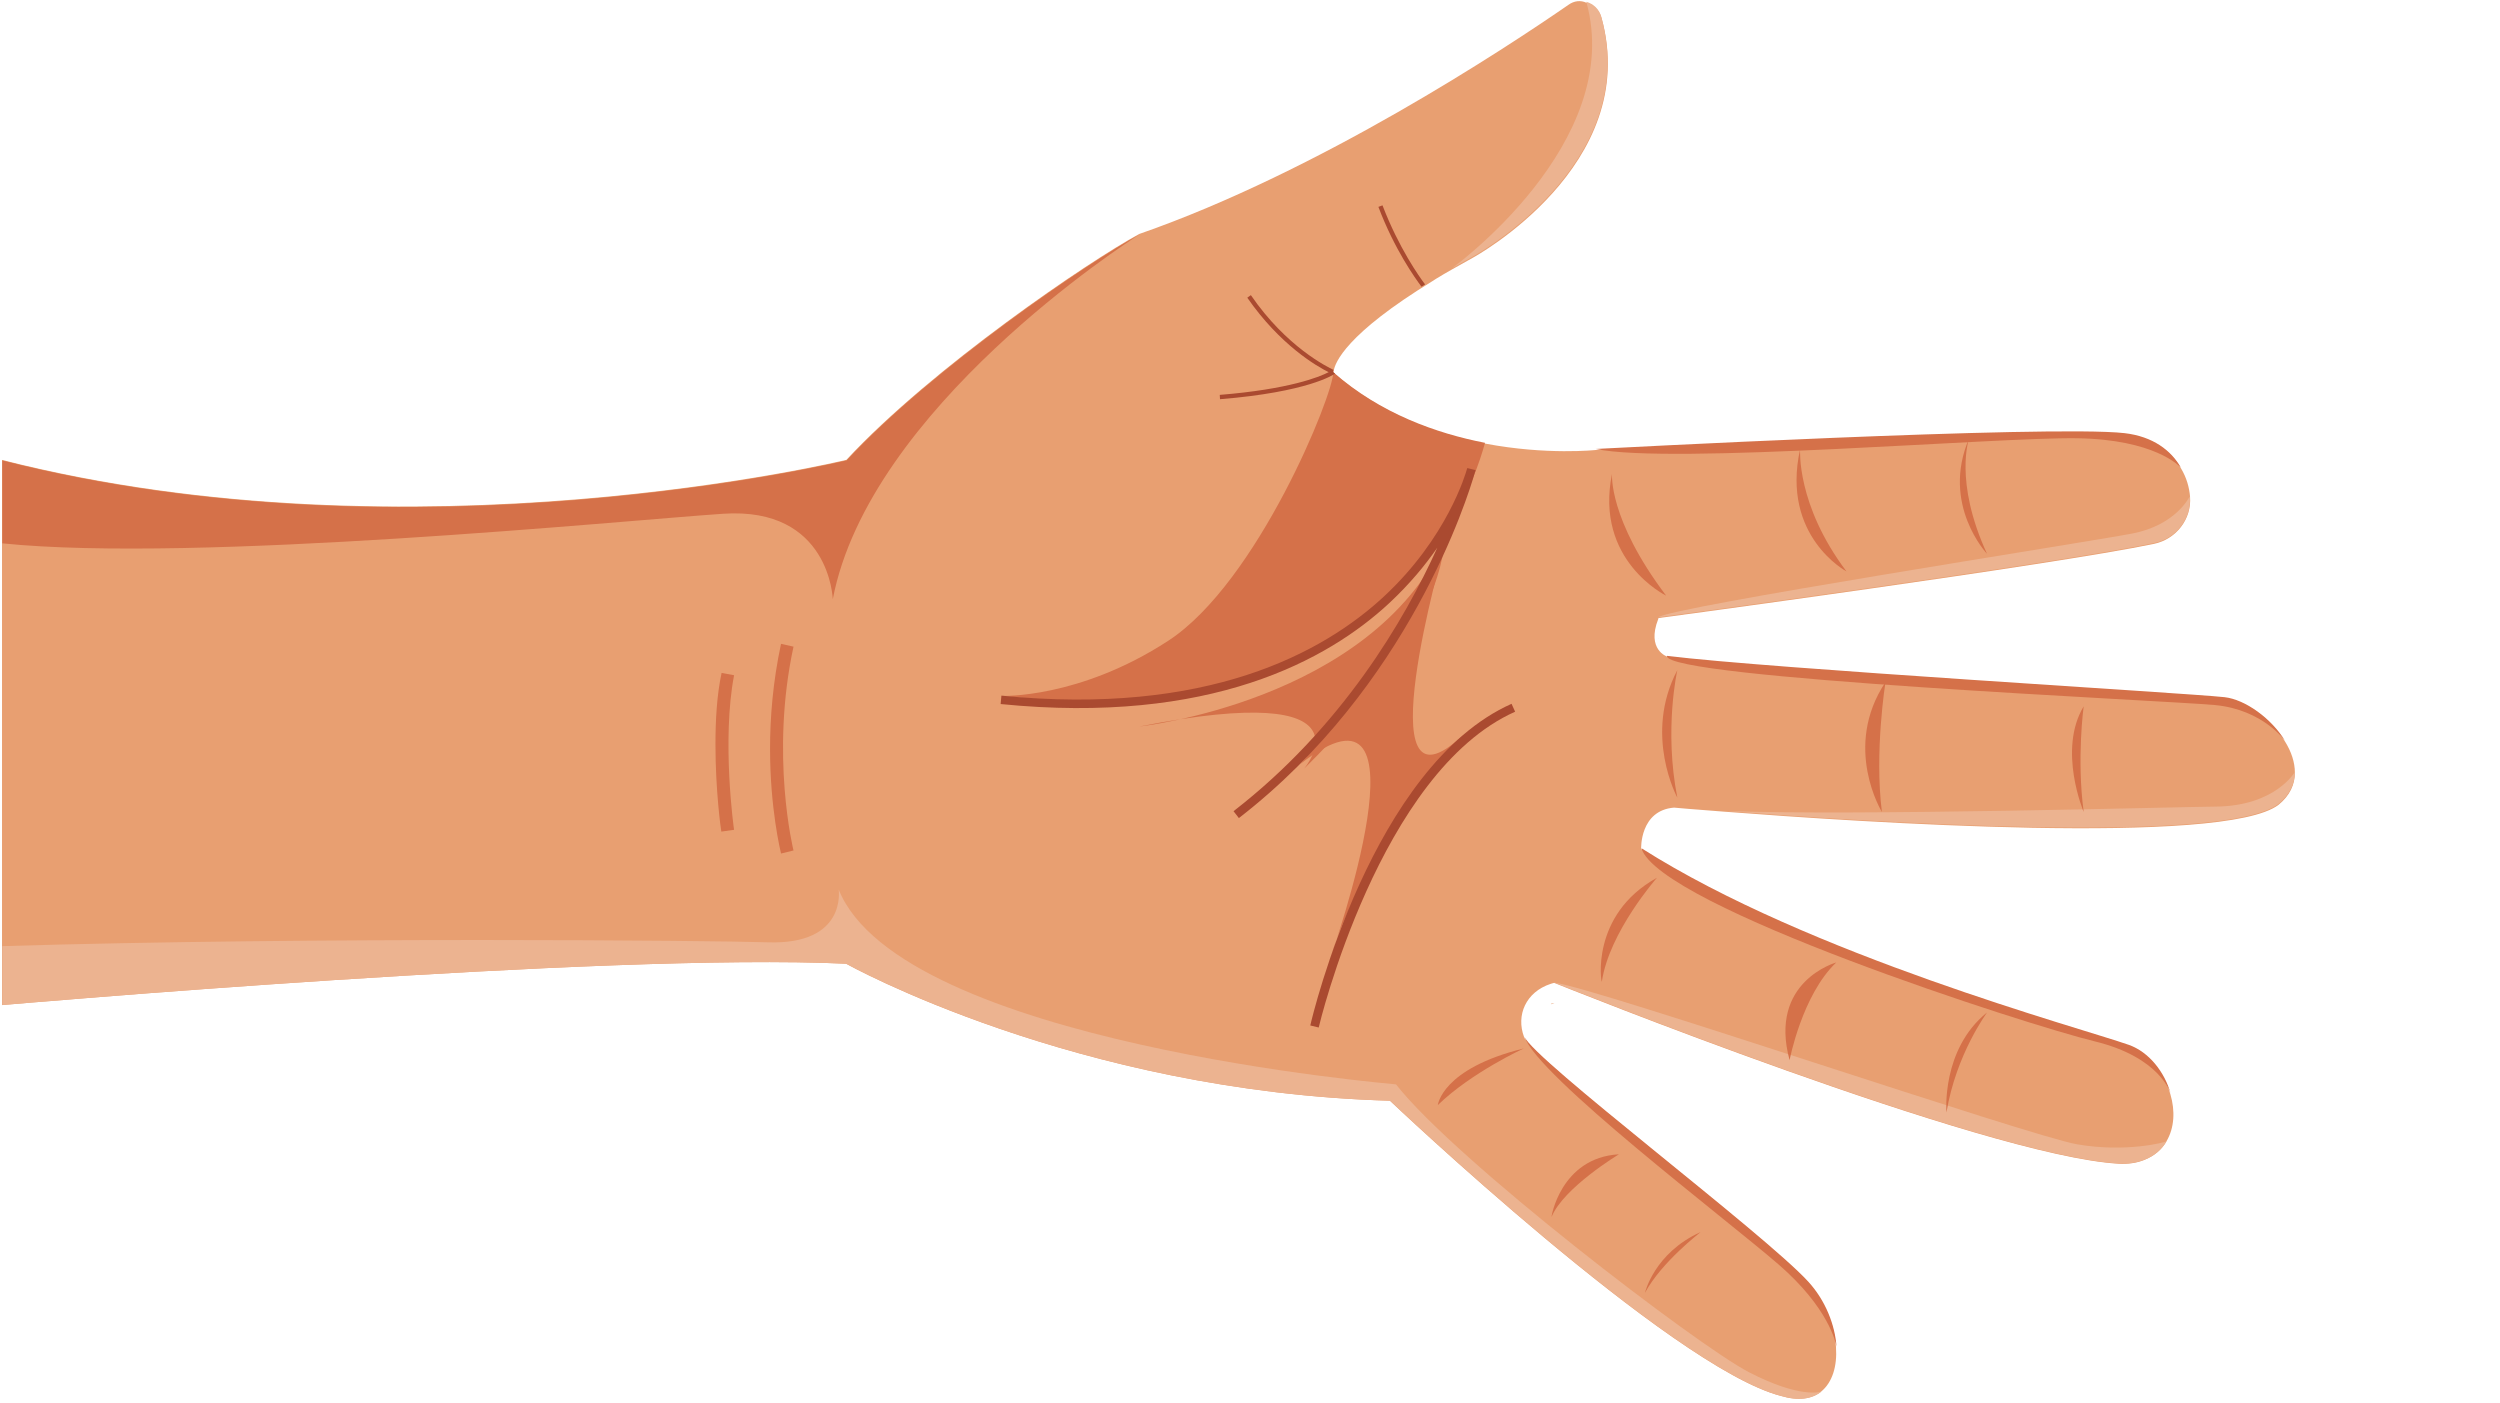 <svg xmlns="http://www.w3.org/2000/svg" xmlns:xlink="http://www.w3.org/1999/xlink" width="1080" zoomAndPan="magnify" viewBox="0 0 810 454.5" height="606" preserveAspectRatio="xMidYMid meet" version="1.0"><defs><clipPath id="c79b7163b0"><path d="M 0.508 0 L 743.633 0 L 743.633 453.996 L 0.508 453.996 Z M 0.508 0 " clip-rule="nonzero"/></clipPath><clipPath id="3148070bdb"><path d="M 0.508 76 L 370 76 L 370 195 L 0.508 195 Z M 0.508 76 " clip-rule="nonzero"/></clipPath><clipPath id="96d7dc1546"><path d="M 0.508 288 L 591 288 L 591 453.996 L 0.508 453.996 Z M 0.508 288 " clip-rule="nonzero"/></clipPath><clipPath id="9f60e2cbbb"><path d="M 558 250 L 743.633 250 L 743.633 269 L 558 269 Z M 558 250 " clip-rule="nonzero"/></clipPath></defs><g clip-path="url(#c79b7163b0)"><path fill="#e89f71" d="M 508.172 1.566 C 487.594 15.781 427.348 55.539 369.164 75.789 C 369.164 75.789 369.082 75.789 369 75.871 C 353.047 84.465 302.059 119.012 274.207 149.016 C 274.207 149.016 274.125 149.016 274.125 149.016 C 274.125 149.016 133.875 182.984 0.652 149.016 L 0.652 325.641 C 0.652 325.641 196.191 308.531 274.125 312.25 C 274.125 312.25 348.34 353.742 450.32 356.633 C 450.32 356.633 541.395 443.004 576.934 452.262 C 582.719 453.996 587.098 453.254 590.074 450.855 C 593.707 447.879 595.277 442.59 594.867 436.559 C 594.867 436.559 594.867 436.477 594.867 436.477 C 594.371 429.449 591.312 421.516 585.691 415.398 C 571.395 399.695 496.52 343.328 493.793 335.973 C 491.148 328.945 494.371 321.426 502.387 318.781 C 502.719 318.699 503.129 318.531 503.543 318.449 C 503.543 318.449 642.965 374.57 686.438 377.051 C 689.246 377.215 692.137 376.883 694.781 375.809 C 698.09 374.488 700.402 372.422 701.891 369.859 C 704.535 365.477 704.781 359.859 703.211 354.566 C 701.23 347.543 696.188 341.098 689.66 338.781 C 673.957 333.246 586.188 309.688 531.727 275.059 C 531.727 275.059 531.23 262.578 542.387 261.668 C 542.387 261.668 548.586 262.246 558.75 262.992 C 602.551 266.379 720.648 274.23 738.254 260.758 C 741.973 257.703 743.543 254.148 743.543 250.344 C 743.543 246.957 742.387 243.566 740.402 240.344 C 735.938 232.988 727.426 226.871 720.734 226.129 C 707.758 224.723 573.379 216.871 540.156 212.738 C 540.156 212.738 533.379 210.508 537.262 200.59 C 537.262 200.508 537.344 200.344 537.344 200.258 C 537.344 200.258 665.113 183.066 697.922 176.207 C 705.031 174.719 710.156 168.191 709.574 160.918 C 709.328 157.859 708.418 154.719 706.684 151.824 C 703.543 146.289 697.676 141.742 688.418 140.668 C 664.371 137.859 517.098 145.793 517.098 145.793 C 517.098 145.793 501.23 147.527 481.23 143.727 C 465.691 140.75 447.758 134.387 432.637 121.328 C 432.469 121.164 432.305 120.996 432.055 120.832 C 432.055 120.832 431.973 120.582 432.141 120.09 C 432.551 117.527 436.023 108.27 464.121 91.078 C 464.535 90.828 464.949 90.582 465.281 90.332 C 466.934 89.344 468.668 88.266 470.484 87.277 C 472.637 86.035 474.867 84.797 477.262 83.473 C 477.262 83.473 532.055 53.637 518.914 5.863 C 518.254 3.301 516.27 1.566 514.039 0.906 C 512.141 -0.004 509.988 0.246 508.172 1.566 Z M 508.172 1.566 " fill-opacity="1" fill-rule="nonzero"/></g><path fill="#d57149" d="M 422.551 249.023 C 422.551 249.023 447.098 220.012 369.164 235.387 C 369.164 235.387 444.039 227.203 467.926 175.547 C 467.926 175.547 468.336 204.062 422.551 249.023 Z M 422.551 249.023 " fill-opacity="1" fill-rule="nonzero"/><path fill="#d57149" d="M 532.965 418.871 C 532.965 418.871 535.941 405.977 550.98 399.199 C 550.98 399.281 538.418 408.785 532.965 418.871 Z M 532.965 418.871 " fill-opacity="1" fill-rule="nonzero"/><path fill="#d57149" d="M 502.719 394.242 C 502.469 394.82 505.527 375.066 524.535 373.992 C 524.535 373.992 506.684 384.734 502.719 394.242 Z M 502.719 394.242 " fill-opacity="1" fill-rule="nonzero"/><path fill="#d57149" d="M 465.859 358.039 C 465.859 358.039 467.098 346.219 493.711 339.691 C 493.711 339.691 476.766 347.461 465.859 358.039 Z M 465.859 358.039 " fill-opacity="1" fill-rule="nonzero"/><path fill="#d57149" d="M 519 318.035 C 518.832 318.945 515.031 296.465 536.848 284.398 C 536.848 284.398 521.395 301.918 519 318.035 Z M 519 318.035 " fill-opacity="1" fill-rule="nonzero"/><path fill="#d57149" d="M 543.461 258.445 C 543.461 258.445 532.387 238.113 543.461 217.121 C 543.461 217.121 539.082 236.297 543.461 258.445 Z M 543.461 258.445 " fill-opacity="1" fill-rule="nonzero"/><path fill="#d57149" d="M 539.824 192.984 C 539.824 192.984 516.52 181.664 522.305 153.48 C 522.305 153.48 520.98 168.027 539.824 192.984 Z M 539.824 192.984 " fill-opacity="1" fill-rule="nonzero"/><path fill="#d57149" d="M 431.973 120.582 C 432.141 127.609 407.43 188.77 378.504 207.613 C 349.578 226.461 324.535 225.469 324.535 225.469 C 443.133 238.609 474.371 168.191 481.148 143.477 C 465.445 140.422 447.18 133.973 431.973 120.582 Z M 431.973 120.582 " fill-opacity="1" fill-rule="nonzero"/><path fill="#aa4a30" d="M 405.281 95.625 L 404.121 96.449 C 414.703 111.742 426.602 118.684 430.488 120.582 C 427.43 122.152 417.676 126.121 395.199 127.941 L 395.281 129.344 C 423.793 127.031 431.973 121.41 432.387 121.164 L 432.551 121.078 C 432.387 120.914 432.223 120.75 431.973 120.582 C 431.973 120.582 431.891 120.336 432.055 119.84 C 430.156 118.93 416.852 112.484 405.281 95.625 Z M 405.281 95.625 " fill-opacity="1" fill-rule="nonzero"/><path fill="#aa4a30" d="M 447.926 66.531 L 446.602 67.027 C 451.809 80.828 458.586 90.25 460.57 92.895 C 460.98 92.648 461.395 92.398 461.727 92.152 C 459.906 89.754 453.215 80.332 447.926 66.531 Z M 447.926 66.531 " fill-opacity="1" fill-rule="nonzero"/><path fill="#d57149" d="M 431.395 309.277 C 431.395 309.277 465.609 212.82 421.312 247.535 C 421.312 247.535 453.875 211.25 467.926 177.363 C 467.926 177.363 441.477 269.023 473.957 238.195 C 473.957 238.277 441.148 277.207 431.395 309.277 Z M 431.395 309.277 " fill-opacity="1" fill-rule="nonzero"/><path fill="#aa4a30" d="M 475.445 151.66 L 476.766 151.992 L 478.09 152.32 C 478.09 152.406 478.008 152.734 477.84 153.148 C 475.609 161 456.602 222.328 401.395 265.059 L 399.66 262.824 C 434.785 235.633 455.113 200.836 465.691 177.449 C 461.809 183.066 456.766 189.184 450.32 195.219 C 430.238 213.98 391.973 234.891 324.207 228.113 L 324.453 225.387 C 391.148 231.996 428.586 211.582 448.336 193.316 C 468.832 174.309 474.867 153.562 475.363 151.742 C 475.445 151.742 475.445 151.66 475.445 151.66 Z M 475.445 151.66 " fill-opacity="1" fill-rule="nonzero"/><path fill="#aa4a30" d="M 424.535 332.254 L 427.262 332.914 C 427.43 332.086 447.016 250.18 490.898 230.594 L 489.742 228.031 C 444.617 248.195 425.281 328.863 424.535 332.254 Z M 424.535 332.254 " fill-opacity="1" fill-rule="nonzero"/><g clip-path="url(#3148070bdb)"><path fill="#d57149" d="M 369.082 76.035 C 353.133 84.633 302.141 119.18 274.289 149.18 C 274.289 149.18 274.207 149.18 274.207 149.18 C 274.207 149.18 133.957 183.152 0.738 149.18 L 0.738 176.043 C 63.379 182.488 202.387 168.605 234.289 166.457 C 268.918 164.141 269.824 194.145 269.824 194.145 C 281.645 132.402 365.113 78.516 369.082 76.035 Z M 369.082 76.035 " fill-opacity="1" fill-rule="nonzero"/></g><path fill="#d57149" d="M 249.496 242.578 C 249.496 262.082 252.883 275.719 253.051 276.547 L 257.098 275.555 C 257.016 275.223 249.496 244.645 257.098 209.516 L 253.051 208.605 C 250.406 220.922 249.496 232.574 249.496 242.578 Z M 249.496 242.578 " fill-opacity="1" fill-rule="nonzero"/><path fill="#d57149" d="M 231.809 241.254 C 231.809 256.047 233.547 268.695 233.711 269.438 L 237.844 268.859 C 237.762 268.613 233.793 239.848 237.844 218.773 L 233.793 218.027 C 232.223 225.387 231.809 233.566 231.809 241.254 Z M 231.809 241.254 " fill-opacity="1" fill-rule="nonzero"/><g clip-path="url(#96d7dc1546)"><path fill="#ecb390" d="M 271.727 288.199 C 271.727 288.199 274.535 306.219 248.668 305.309 C 231.809 304.73 101.895 303.488 0.734 306.547 L 0.734 325.641 C 0.734 325.641 196.273 308.531 274.207 312.25 C 274.207 312.25 348.422 353.742 450.402 356.633 C 450.402 356.633 541.477 443.004 577.016 452.262 C 582.801 453.996 587.18 453.254 590.156 450.855 C 589.742 451.023 583.047 453.086 566.602 444.574 C 549.66 435.73 471.645 375.977 452.305 351.344 C 452.305 351.262 291.809 338.121 271.727 288.199 Z M 271.727 288.199 " fill-opacity="1" fill-rule="nonzero"/></g><path fill="#ecb390" d="M 513.957 0.574 C 526.766 46.281 470.402 86.945 470.402 86.945 C 472.551 85.707 474.785 84.465 477.18 83.145 C 477.18 83.145 531.973 53.305 518.832 5.535 C 518.172 2.973 516.27 1.234 513.957 0.574 Z M 513.957 0.574 " fill-opacity="1" fill-rule="nonzero"/><path fill="#d57149" d="M 493.875 335.805 C 498.008 348.535 559 394.738 576.27 409.695 C 592.469 423.746 594.781 434.988 595.031 436.309 C 594.535 429.285 591.477 421.352 585.859 415.234 C 571.477 399.531 496.684 343.246 493.875 335.805 Z M 493.875 335.805 " fill-opacity="1" fill-rule="nonzero"/><path fill="#d57149" d="M 531.809 274.809 C 537.43 293.656 657.098 332.168 678.586 337.375 C 700.07 342.582 703.297 354.32 703.297 354.32 C 701.312 347.293 696.27 340.848 689.742 338.535 C 674.039 332.996 586.27 309.441 531.809 274.809 Z M 531.809 274.809 " fill-opacity="1" fill-rule="nonzero"/><path fill="#d57149" d="M 540.074 212.492 C 539.164 219.848 702.055 226.957 717.676 228.441 C 733.293 229.93 740.402 240.098 740.402 240.098 C 735.941 232.742 727.426 226.625 720.734 225.883 C 707.758 224.477 573.379 216.625 540.074 212.492 Z M 540.074 212.492 " fill-opacity="1" fill-rule="nonzero"/><path fill="#d57149" d="M 517.016 145.461 C 541.477 150.586 647.262 141.578 673.047 141.992 C 698.09 142.402 706.105 151 706.602 151.496 C 703.461 145.957 697.594 141.41 688.336 140.336 C 664.371 137.609 517.016 145.461 517.016 145.461 Z M 517.016 145.461 " fill-opacity="1" fill-rule="nonzero"/><path fill="#ecb390" d="M 673.047 370.77 C 657.594 368.121 517.43 320.184 503.625 318.367 C 503.625 318.367 643.047 374.488 686.52 376.965 C 689.328 377.133 692.219 376.801 694.867 375.727 C 698.172 374.406 700.484 372.34 701.973 369.777 C 701.477 370.105 688.914 373.496 673.047 370.77 Z M 673.047 370.77 " fill-opacity="1" fill-rule="nonzero"/><path fill="#ecb390" d="M 502.469 325.391 C 502.801 325.309 503.215 325.145 503.625 325.062 C 502.965 324.98 502.551 325.062 502.469 325.391 Z M 502.469 325.391 " fill-opacity="1" fill-rule="nonzero"/><g clip-path="url(#9f60e2cbbb)"><path fill="#ecb390" d="M 743.543 250.098 C 743.543 250.098 737.262 261.172 717.84 261.34 C 705.855 261.422 601.477 264.395 558.668 262.742 C 602.469 266.133 720.566 273.984 738.172 260.512 C 741.973 257.453 743.543 253.816 743.543 250.098 Z M 743.543 250.098 " fill-opacity="1" fill-rule="nonzero"/></g><path fill="#ecb390" d="M 537.18 207.121 C 537.18 207.035 537.262 206.871 537.262 206.789 C 537.18 206.871 537.18 206.953 537.18 207.121 Z M 537.18 207.121 " fill-opacity="1" fill-rule="nonzero"/><path fill="#ecb390" d="M 709.492 160.754 C 709.492 160.754 705.195 170.176 690.652 172.902 C 676.105 175.711 540.898 196.707 537.262 200.012 C 537.262 200.012 665.031 182.82 697.84 175.961 C 705.031 174.555 710.156 168.027 709.492 160.754 Z M 709.492 160.754 " fill-opacity="1" fill-rule="nonzero"/><path fill="#d57149" d="M 630.652 360.438 C 630.652 360.438 628.914 340.023 643.793 328.039 C 643.875 328.039 633.793 341.426 630.652 360.438 Z M 630.652 360.438 " fill-opacity="1" fill-rule="nonzero"/><path fill="#d57149" d="M 579.824 343.492 C 579.824 343.492 583.875 322.336 594.949 311.836 C 594.949 311.836 572.883 317.953 579.824 343.492 Z M 579.824 343.492 " fill-opacity="1" fill-rule="nonzero"/><path fill="#d57149" d="M 609.742 263.074 C 609.742 263.074 596.848 242.082 610.898 221.004 C 610.898 221.004 607.262 243.652 609.742 263.074 Z M 609.742 263.074 " fill-opacity="1" fill-rule="nonzero"/><path fill="#d57149" d="M 675.113 263.074 C 675.113 263.074 666.602 242.988 675.113 228.855 C 675.113 228.855 672.801 245.719 675.113 263.074 Z M 675.113 263.074 " fill-opacity="1" fill-rule="nonzero"/><path fill="#d57149" d="M 598.254 185.133 C 598.254 185.133 577.016 173.812 583.215 145.629 C 583.297 145.629 581.891 163.398 598.254 185.133 Z M 598.254 185.133 " fill-opacity="1" fill-rule="nonzero"/><path fill="#d57149" d="M 643.793 179.43 C 643.793 179.43 628.75 163.48 638.008 141.992 C 638.008 141.992 632.965 155.875 643.793 179.43 Z M 643.793 179.43 " fill-opacity="1" fill-rule="nonzero"/></svg>